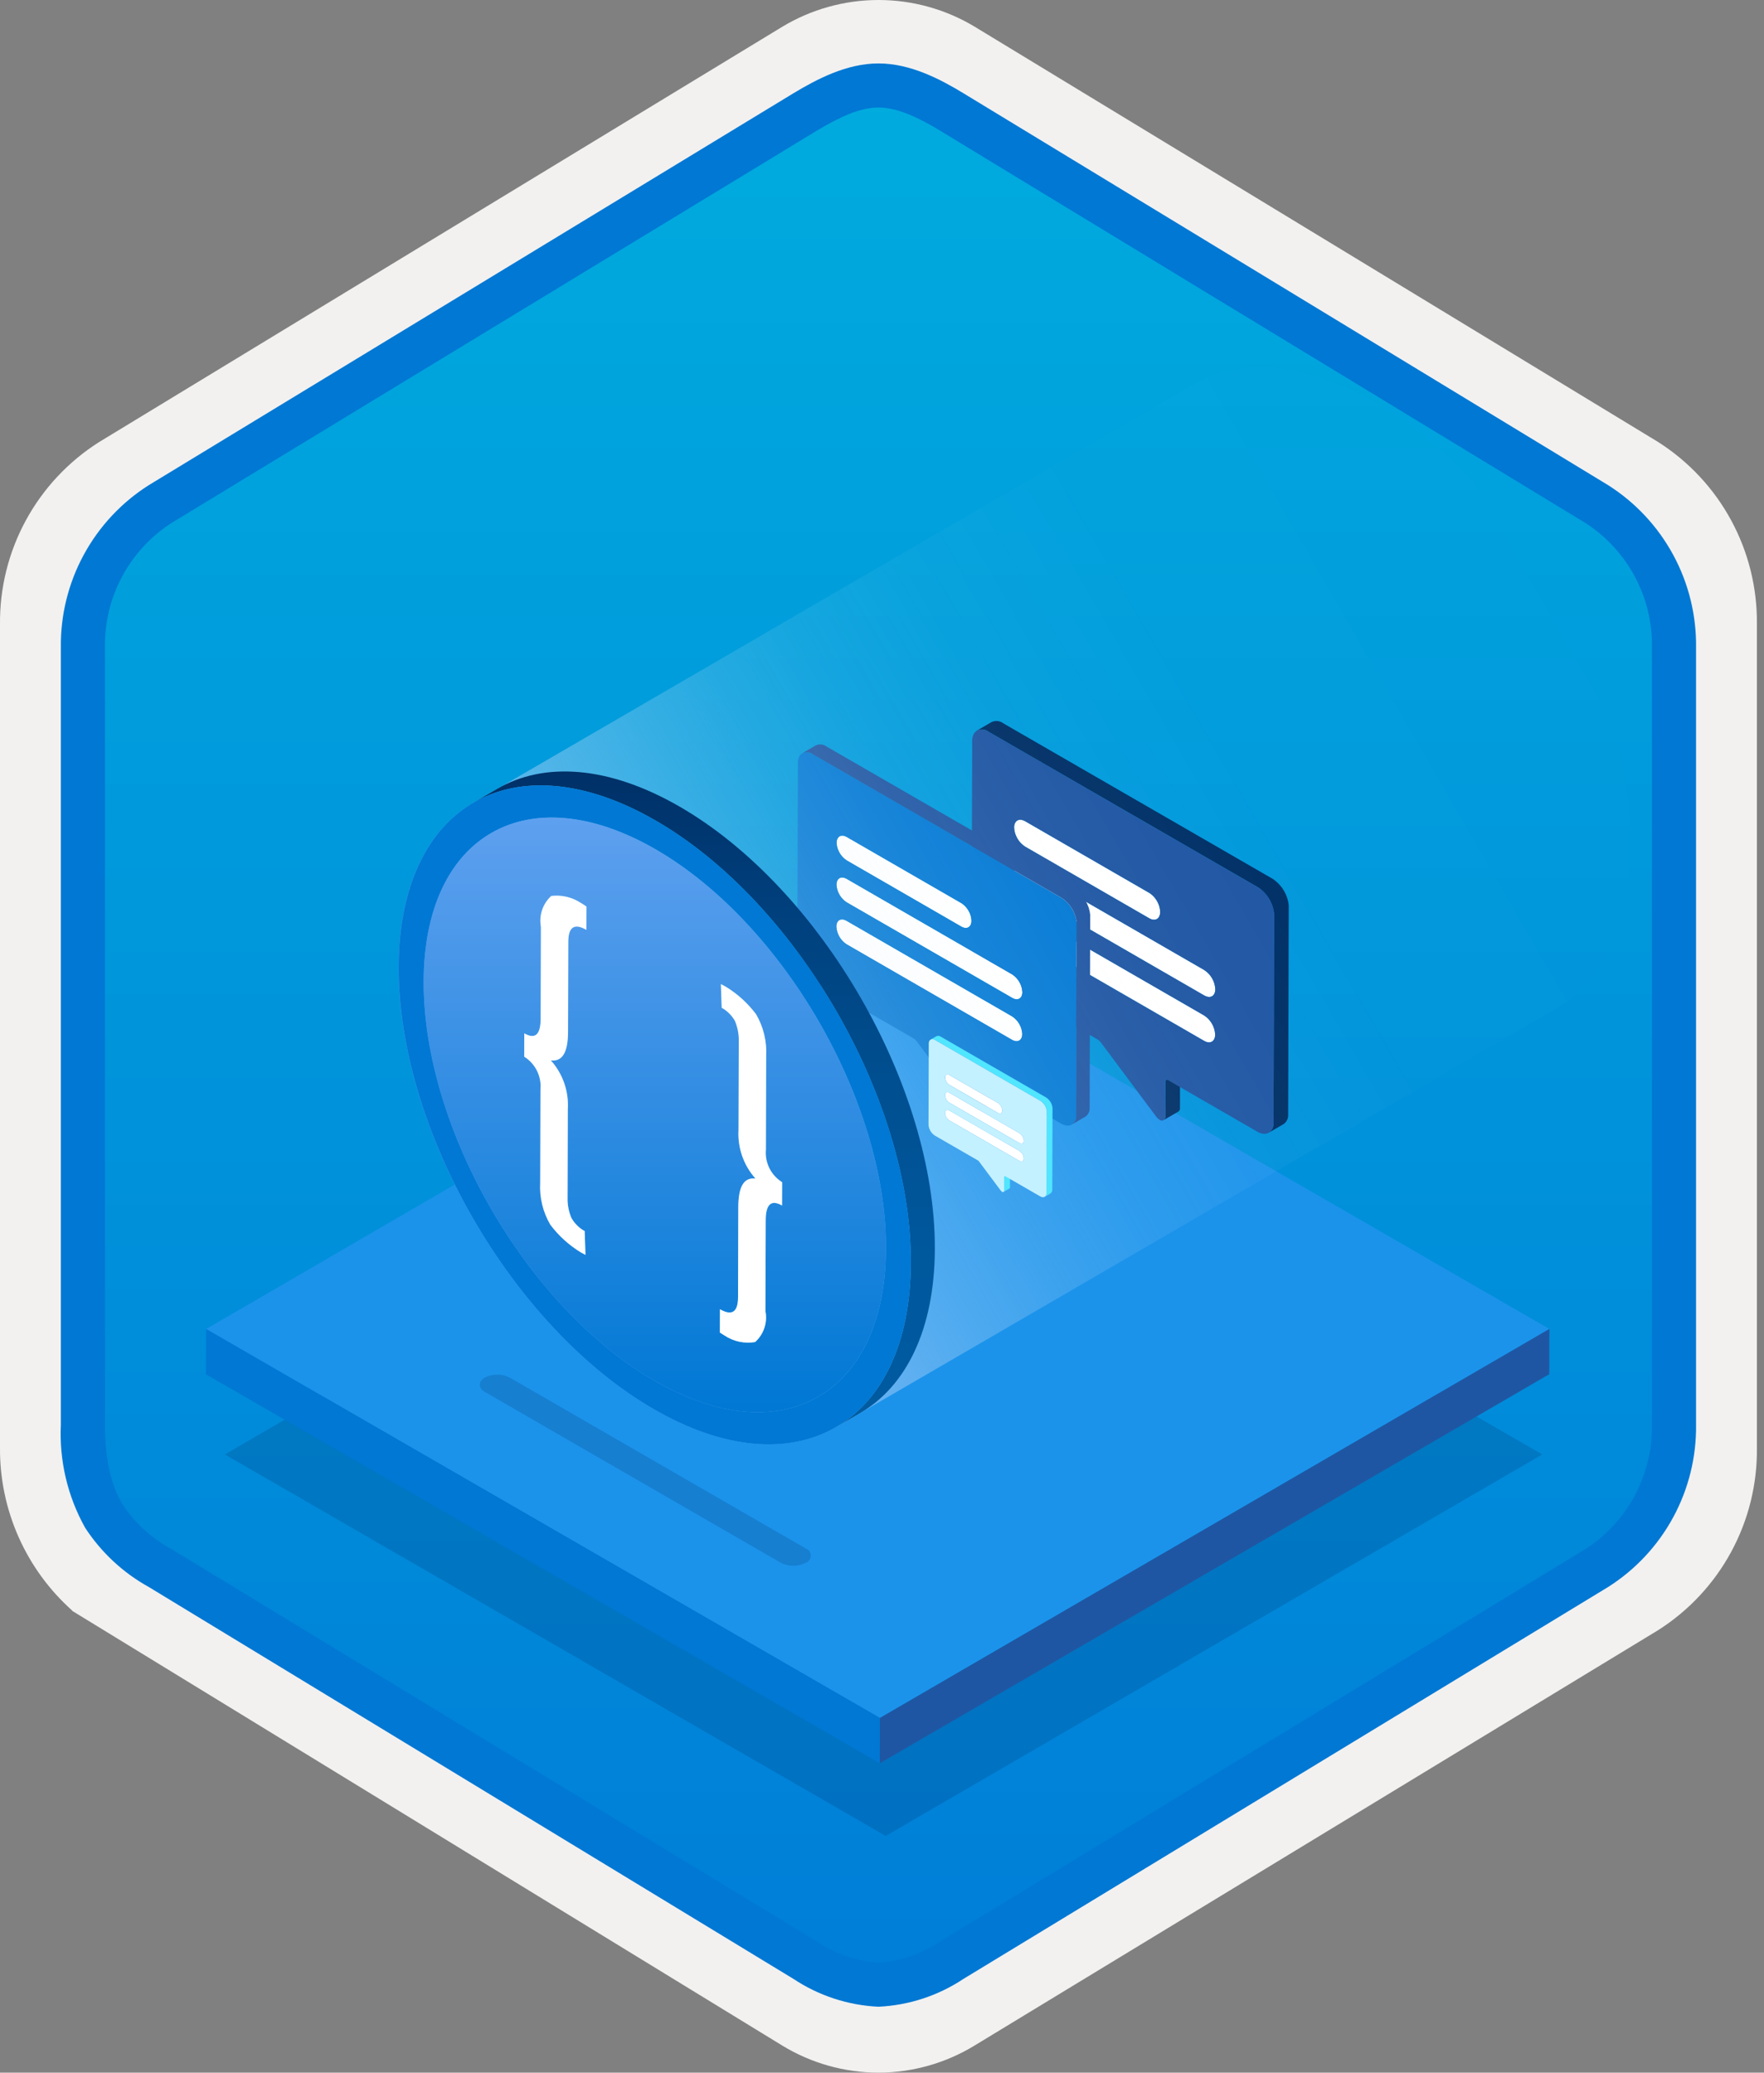 <svg width="160" height="188" viewBox="0 0 160 188" fill="none" xmlns="http://www.w3.org/2000/svg">
<rect x="0" y="0" width="160" height="188" fill="#808080" stroke="none"/>
<g clip-path="url(#clip0)">
<path d="M79.678 188C82.759 187.994 85.78 187.141 88.408 185.534L150.384 147.874C153.165 146.11 155.449 143.665 157.019 140.771C158.589 137.876 159.394 134.628 159.356 131.336V56.621C159.392 53.328 158.587 50.081 157.017 47.187C155.447 44.293 153.163 41.848 150.384 40.083L88.408 2.423C85.775 0.838 82.759 0 79.686 0C76.612 0 73.596 0.838 70.963 2.423L8.988 40.098C6.205 41.86 3.918 44.305 2.345 47.199C0.772 50.093 -0.035 53.342 4.1431e-06 56.636V131.336C-0.019 134.119 0.556 136.874 1.686 139.418C2.816 141.962 4.474 144.236 6.552 146.089V146.115L70.963 185.549C73.588 187.149 76.603 187.996 79.678 188V188ZM80.326 6.952C82.278 6.952 84.755 8.165 86.465 9.209L147.222 46.403C150.974 48.688 153.09 55.284 153.09 60.035L152.458 131.336C152.458 136.087 149.259 140.355 145.506 142.64L85.11 179.021C81.676 181.109 78.885 181.109 75.451 179.021L14.243 142.549C10.49 140.265 7.472 136.072 7.472 131.336V57.688C7.504 55.323 8.113 53.001 9.246 50.925C10.379 48.848 12.001 47.079 13.972 45.771L74.548 9.209C76.258 8.165 78.374 6.952 80.326 6.952Z" fill="#F2F1F0"/>
<path fill-rule="evenodd" clip-rule="evenodd" d="M87.576 10.532C85.206 9.058 82.47 8.277 79.678 8.277C76.887 8.277 74.151 9.058 71.78 10.532L15.645 44.863C13.119 46.475 11.047 48.705 9.625 51.343C8.203 53.98 7.479 56.937 7.52 59.933V128.036C7.48 131.032 8.206 133.989 9.627 136.626C11.049 139.263 13.121 141.493 15.645 143.106L71.78 177.437C74.151 178.911 76.887 179.692 79.678 179.692C82.47 179.692 85.206 178.911 87.576 177.437L143.711 143.106C146.236 141.494 148.307 139.263 149.729 136.626C151.151 133.989 151.877 131.032 151.837 128.036V59.933C151.875 56.938 151.149 53.982 149.727 51.345C148.305 48.708 146.234 46.477 143.711 44.863L87.576 10.532Z" fill="url(#paint0_linear)"/>
<path fill-rule="evenodd" clip-rule="evenodd" d="M79.678 9.754C81.362 9.754 83.244 10.62 85.311 11.878L143.777 47.42C145.668 48.633 147.218 50.31 148.278 52.291C149.339 54.273 149.875 56.492 149.837 58.739V129.217C149.875 131.464 149.339 133.683 148.278 135.664C147.218 137.645 145.668 139.322 143.777 140.535L85.312 176.077L85.311 176.078C83.641 177.217 81.696 177.888 79.678 178.021C77.661 177.888 75.716 177.217 74.046 176.078L74.045 176.077L15.582 140.537L15.58 140.536C13.792 139.572 12.267 138.185 11.138 136.496C10.161 134.893 9.52 132.678 9.52 129.217V58.739C9.482 56.492 10.018 54.273 11.079 52.292C12.139 50.311 13.688 48.634 15.58 47.42L74.037 11.883L74.041 11.881C76.124 10.628 77.985 9.754 79.678 9.754ZM87.391 8.461L145.855 44.002C148.333 45.572 150.368 47.751 151.765 50.331C153.162 52.91 153.876 55.805 153.837 58.739V129.217C153.876 132.151 153.162 135.045 151.765 137.625C150.368 140.205 148.333 142.384 145.855 143.954L87.39 179.495C85.096 181.02 82.43 181.893 79.678 182.021C76.926 181.893 74.261 181.02 71.967 179.495H71.966L13.502 143.953L13.499 143.952C11.164 142.659 9.181 140.814 7.723 138.578C6.128 135.725 5.365 132.482 5.52 129.217V58.739C5.481 55.805 6.194 52.91 7.592 50.331C8.989 47.751 11.024 45.572 13.502 44.002L71.967 8.46L71.975 8.455C74.066 7.198 76.773 5.754 79.678 5.754C82.564 5.754 85.282 7.177 87.391 8.461V8.461Z" fill="#0078D4"/>
<path opacity="0.2" d="M139.887 131.926L80.337 166.533L20.398 131.927L79.948 97.32L139.887 131.926Z" fill="#003067"/>
<path d="M140.532 120.545L79.81 155.833L18.698 120.55L79.42 85.262L140.532 120.545Z" fill="#1B93EB"/>
<path d="M140.532 120.543L140.52 124.649L79.798 159.937L79.81 155.831L140.532 120.543Z" fill="#1F56A3"/>
<path d="M79.81 155.834L79.798 159.94L18.686 124.657L18.698 120.551L79.81 155.834Z" fill="#0078D4"/>
<path d="M105.706 98.091L105.697 101.326C105.695 101.416 105.658 101.501 105.594 101.564C105.58 101.577 105.565 101.588 105.549 101.598L106.877 100.826C106.893 100.816 106.908 100.805 106.922 100.793C106.986 100.729 107.023 100.644 107.025 100.554L107.034 97.319C107.035 97.294 107.041 97.269 107.053 97.247C107.065 97.225 107.082 97.206 107.103 97.191L105.775 97.963C105.754 97.977 105.736 97.996 105.724 98.019C105.713 98.041 105.706 98.066 105.706 98.091Z" fill="#003067"/>
<path d="M115.411 79.697C115.377 79.678 115.344 79.66 115.31 79.643L91.101 65.666C91.064 65.641 91.027 65.618 90.991 65.597C90.84 65.488 90.663 65.421 90.478 65.403C90.293 65.385 90.106 65.417 89.938 65.495L88.61 66.267C88.778 66.189 88.965 66.157 89.15 66.175C89.335 66.193 89.512 66.26 89.662 66.369C89.699 66.39 89.736 66.413 89.773 66.438L113.982 80.415C114.015 80.431 114.049 80.45 114.082 80.469C114.495 80.738 114.842 81.096 115.099 81.517C115.355 81.938 115.515 82.41 115.566 82.901L115.512 101.925C115.513 102.086 115.475 102.245 115.4 102.387C115.325 102.53 115.216 102.652 115.083 102.742L116.411 101.97C116.545 101.88 116.653 101.758 116.728 101.616C116.803 101.473 116.841 101.314 116.84 101.153L116.894 82.129C116.843 81.639 116.684 81.166 116.427 80.745C116.17 80.325 115.823 79.966 115.411 79.697V79.697Z" fill="#003067"/>
<path d="M109.218 92.106C109.51 92.295 109.752 92.549 109.926 92.85C110.1 93.15 110.201 93.487 110.22 93.834C110.218 94.47 109.765 94.728 109.212 94.408L92.962 85.026C92.671 84.837 92.428 84.581 92.254 84.279C92.08 83.978 91.98 83.639 91.961 83.292C91.963 82.656 92.415 82.405 92.969 82.725L109.218 92.106Z" fill="white"/>
<path d="M104.236 80.986C104.527 81.174 104.768 81.428 104.942 81.728C105.115 82.028 105.214 82.364 105.232 82.71C105.23 83.346 104.783 83.607 104.23 83.288L92.986 76.796C92.694 76.606 92.451 76.35 92.278 76.049C92.103 75.747 92.003 75.409 91.984 75.062C91.986 74.426 92.439 74.174 92.992 74.494L104.236 80.986Z" fill="white"/>
<path d="M109.23 87.987C109.522 88.177 109.764 88.433 109.938 88.735C110.112 89.036 110.213 89.374 110.231 89.722C110.23 90.358 109.777 90.609 109.223 90.29L92.974 80.908C92.683 80.719 92.44 80.465 92.266 80.164C92.092 79.864 91.991 79.527 91.973 79.18C91.975 78.544 92.427 78.286 92.981 78.606L109.23 87.987Z" fill="white"/>
<path d="M114.082 80.47C114.049 80.45 114.015 80.432 113.982 80.415L89.773 66.439C89.736 66.414 89.699 66.391 89.662 66.37C88.897 65.928 88.246 66.23 88.18 67.091L88.126 86.115C88.177 86.605 88.337 87.078 88.593 87.499C88.85 87.919 89.197 88.278 89.61 88.547C89.643 88.566 89.677 88.585 89.71 88.601L99.619 94.322L99.781 94.464L104.848 101.253C104.931 101.378 105.041 101.483 105.169 101.562C105.214 101.604 105.27 101.632 105.331 101.643C105.392 101.653 105.454 101.645 105.511 101.62C105.567 101.595 105.615 101.554 105.648 101.502C105.681 101.45 105.698 101.39 105.697 101.328L105.706 98.093C105.718 97.956 105.827 97.905 105.972 97.99L113.919 102.578C113.953 102.6 113.986 102.621 114.019 102.64C114.789 103.084 115.446 102.784 115.512 101.926L115.565 82.902C115.515 82.412 115.355 81.939 115.099 81.518C114.842 81.097 114.495 80.739 114.082 80.47V80.47ZM92.216 74.464C92.257 74.431 92.303 74.405 92.353 74.387C92.418 74.364 92.488 74.353 92.557 74.356C92.587 74.357 92.617 74.36 92.647 74.365C92.663 74.367 92.678 74.37 92.694 74.374C92.751 74.387 92.807 74.405 92.861 74.429C92.906 74.448 92.95 74.47 92.992 74.494L104.236 80.986C104.399 81.083 104.546 81.206 104.67 81.349C104.699 81.382 104.727 81.416 104.755 81.451C104.782 81.486 104.808 81.522 104.834 81.559C105.077 81.895 105.215 82.296 105.232 82.71C105.23 83.167 104.999 83.431 104.664 83.424C104.51 83.416 104.361 83.369 104.23 83.288L92.986 76.796C92.652 76.585 92.384 76.284 92.212 75.928C92.202 75.908 92.192 75.888 92.183 75.867C92.059 75.616 91.991 75.341 91.984 75.062C91.976 74.951 91.992 74.84 92.032 74.736C92.072 74.633 92.135 74.54 92.216 74.464L92.216 74.464ZM109.212 94.411L92.962 85.029C92.671 84.84 92.428 84.584 92.254 84.282C92.08 83.981 91.98 83.643 91.961 83.295C91.963 82.659 92.415 82.408 92.969 82.728L109.218 92.109C109.51 92.298 109.752 92.552 109.926 92.853C110.1 93.153 110.201 93.49 110.22 93.837C110.218 94.473 109.765 94.731 109.212 94.411L109.212 94.411ZM109.223 90.291L92.974 80.909C92.683 80.721 92.44 80.466 92.266 80.166C92.092 79.866 91.991 79.528 91.973 79.182C91.974 78.546 92.427 78.288 92.981 78.608L109.23 87.989C109.522 88.179 109.764 88.435 109.938 88.737C110.112 89.038 110.213 89.376 110.231 89.724C110.23 90.359 109.777 90.611 109.223 90.291" fill="#1F56A3"/>
<path d="M91.796 92.189C92.065 92.363 92.289 92.599 92.45 92.876C92.611 93.153 92.704 93.464 92.721 93.784C92.719 94.372 92.301 94.61 91.79 94.315L76.786 85.652C76.517 85.477 76.293 85.24 76.132 84.962C75.971 84.684 75.879 84.371 75.861 84.05C75.863 83.463 76.281 83.231 76.792 83.526L91.796 92.189Z" fill="white"/>
<path d="M87.196 81.919C87.464 82.093 87.687 82.328 87.847 82.605C88.007 82.881 88.099 83.192 88.115 83.511C88.113 84.099 87.701 84.34 87.19 84.045L76.807 78.05C76.538 77.875 76.314 77.639 76.153 77.36C75.993 77.082 75.9 76.77 75.883 76.449C75.884 75.862 76.302 75.63 76.813 75.925L87.196 81.919Z" fill="white"/>
<path d="M91.807 88.383C92.076 88.559 92.3 88.795 92.461 89.073C92.622 89.352 92.714 89.664 92.732 89.985C92.73 90.572 92.312 90.804 91.801 90.509L76.797 81.846C76.528 81.672 76.303 81.437 76.143 81.159C75.982 80.882 75.889 80.571 75.872 80.251C75.874 79.664 76.292 79.425 76.803 79.72L91.807 88.383Z" fill="white"/>
<path d="M96.288 81.44C96.257 81.423 96.226 81.406 96.195 81.39L73.841 68.484C73.807 68.462 73.772 68.44 73.739 68.421C73.032 68.013 72.431 68.292 72.37 69.087L72.32 86.653C72.367 87.106 72.514 87.542 72.751 87.931C72.988 88.319 73.309 88.65 73.69 88.899C73.721 88.917 73.752 88.933 73.783 88.949L82.932 94.231L83.082 94.363L87.76 100.631C87.838 100.747 87.939 100.844 88.057 100.917C88.099 100.956 88.151 100.982 88.207 100.991C88.263 101.001 88.321 100.994 88.373 100.97C88.425 100.947 88.469 100.91 88.5 100.862C88.53 100.813 88.546 100.758 88.545 100.701L88.553 97.713C88.564 97.586 88.665 97.54 88.798 97.618L96.137 101.855C96.168 101.875 96.199 101.894 96.23 101.912C96.94 102.322 97.547 102.045 97.607 101.253L97.657 83.686C97.61 83.233 97.463 82.797 97.226 82.408C96.989 82.02 96.669 81.689 96.288 81.44ZM76.097 75.894C76.135 75.864 76.177 75.84 76.223 75.824C76.284 75.802 76.347 75.793 76.411 75.795C76.439 75.796 76.467 75.799 76.495 75.803L76.538 75.811C76.591 75.823 76.642 75.841 76.692 75.862C76.734 75.88 76.774 75.9 76.813 75.923L87.196 81.917C87.347 82.007 87.482 82.12 87.596 82.253C87.623 82.283 87.649 82.314 87.674 82.347C87.7 82.379 87.724 82.412 87.748 82.446C87.972 82.757 88.1 83.126 88.115 83.509C88.114 83.931 87.9 84.175 87.591 84.169C87.449 84.161 87.311 84.118 87.19 84.043L76.807 78.048C76.499 77.853 76.251 77.576 76.093 77.247L76.066 77.191C75.951 76.959 75.889 76.705 75.883 76.447C75.875 76.345 75.89 76.242 75.927 76.146C75.964 76.051 76.022 75.965 76.097 75.894V75.894ZM91.79 94.314L76.786 85.651C76.516 85.475 76.292 85.239 76.132 84.961C75.971 84.682 75.878 84.37 75.861 84.049C75.863 83.462 76.281 83.23 76.792 83.525L91.796 92.188C92.065 92.362 92.289 92.597 92.45 92.875C92.611 93.152 92.704 93.463 92.721 93.783C92.719 94.371 92.301 94.609 91.79 94.314V94.314ZM91.801 90.509L76.796 81.847C76.528 81.672 76.303 81.437 76.143 81.16C75.982 80.883 75.889 80.571 75.872 80.251C75.874 79.664 76.291 79.426 76.803 79.721L91.807 88.384C92.076 88.559 92.3 88.796 92.461 89.074C92.622 89.352 92.714 89.664 92.732 89.985C92.73 90.573 92.312 90.804 91.801 90.509" fill="#0078D4"/>
<path d="M88.553 97.713L88.545 100.701C88.543 100.784 88.508 100.862 88.45 100.921C88.437 100.932 88.423 100.943 88.408 100.951L89.635 100.239C89.649 100.23 89.663 100.22 89.676 100.208C89.735 100.15 89.769 100.071 89.771 99.988L89.78 97.001C89.78 96.977 89.786 96.954 89.797 96.934C89.808 96.913 89.823 96.896 89.843 96.883L88.616 97.596C88.597 97.609 88.581 97.626 88.57 97.647C88.559 97.667 88.553 97.69 88.553 97.713V97.713Z" fill="#1F56A3"/>
<path d="M97.514 80.726C97.483 80.709 97.452 80.692 97.421 80.676L75.067 67.77C75.033 67.748 74.999 67.727 74.965 67.707C74.826 67.606 74.663 67.544 74.492 67.528C74.321 67.511 74.149 67.541 73.993 67.613L72.767 68.326C72.922 68.254 73.094 68.224 73.265 68.241C73.436 68.257 73.6 68.319 73.739 68.42C73.772 68.439 73.807 68.46 73.841 68.483L96.195 81.389C96.226 81.405 96.257 81.421 96.288 81.439C96.669 81.688 96.989 82.019 97.226 82.407C97.463 82.796 97.61 83.232 97.657 83.685L97.607 101.252C97.609 101.4 97.573 101.547 97.504 101.678C97.435 101.81 97.335 101.923 97.212 102.006L98.438 101.293C98.561 101.21 98.662 101.097 98.731 100.966C98.8 100.834 98.835 100.687 98.834 100.539L98.884 82.972C98.837 82.519 98.69 82.083 98.453 81.695C98.216 81.306 97.895 80.975 97.514 80.726V80.726Z" fill="#1F56A3"/>
<path d="M42.97 72.797C38.776 75.209 36.171 80.366 36.15 87.713C36.108 102.458 46.482 120.414 59.313 127.822C65.752 131.539 71.621 131.879 75.841 129.439L141.116 91.505C145.285 89.082 147.871 83.931 147.892 76.608C147.934 61.864 137.561 43.908 124.739 36.505C118.28 32.776 112.426 32.429 108.2 34.885L42.97 72.797ZM38.417 89.01L38.417 89.011L38.417 89.01Z" fill="url(#paint1_linear)"/>
<path d="M61.64 73.162C55.185 69.435 49.337 69.09 45.114 71.545L42.938 72.809C47.161 70.355 53.009 70.699 59.465 74.426C72.296 81.835 82.659 99.796 82.618 114.529C82.597 121.857 80.01 127.014 75.838 129.438L78.014 128.174C82.186 125.749 84.773 120.592 84.793 113.265C84.835 98.532 74.472 80.57 61.64 73.162Z" fill="url(#paint2_linear)"/>
<path d="M59.465 74.428C72.296 81.836 82.66 99.797 82.618 114.53C82.576 129.275 72.145 135.231 59.313 127.822C46.482 120.414 36.118 102.453 36.16 87.708C36.202 72.975 46.633 67.019 59.465 74.428ZM59.321 125.218C70.901 131.903 80.323 126.534 80.361 113.227C80.399 99.921 71.037 83.718 59.457 77.032C47.877 70.347 38.465 75.711 38.427 89.017C38.389 102.323 47.741 118.532 59.321 125.218" fill="#0078D4"/>
<path d="M59.457 77.033C71.037 83.719 80.399 99.922 80.361 113.228C80.323 126.534 70.901 131.904 59.321 125.218C47.741 118.533 38.389 102.324 38.427 89.017C38.465 75.711 47.877 70.347 59.457 77.033ZM70.935 109.351L70.941 107.234C70.444 106.924 70.042 106.482 69.782 105.958C69.522 105.433 69.414 104.846 69.469 104.263L69.493 95.792C69.567 94.464 69.248 93.143 68.576 91.996C67.828 90.998 66.897 90.152 65.832 89.504C65.683 89.419 65.534 89.34 65.385 89.269L65.458 91.421C65.503 91.442 65.547 91.466 65.592 91.491C66.034 91.768 66.4 92.15 66.659 92.602C66.904 93.182 67.023 93.808 67.009 94.437L66.986 102.5C66.94 103.299 67.052 104.1 67.316 104.855C67.58 105.611 67.99 106.307 68.523 106.904C67.467 106.782 66.972 107.63 66.966 109.51L66.943 117.664C66.939 119.045 66.366 119.372 65.301 118.757L65.295 120.875C65.438 120.972 65.58 121.061 65.722 121.143C66.537 121.684 67.527 121.895 68.491 121.733C68.877 121.387 69.166 120.946 69.33 120.454C69.494 119.962 69.528 119.436 69.427 118.928L69.451 110.695C69.455 109.234 69.949 108.782 70.935 109.351L70.935 109.351ZM53.188 84.348L53.194 82.23C53.014 82.103 52.834 81.987 52.653 81.883C51.868 81.373 50.928 81.156 49.998 81.27C49.617 81.62 49.331 82.061 49.168 82.552C49.004 83.043 48.968 83.567 49.062 84.076L49.039 92.388C49.035 93.86 48.54 94.3 47.554 93.731L47.548 95.849C48.045 96.159 48.445 96.602 48.705 97.126C48.965 97.651 49.074 98.237 49.021 98.82L48.997 107.291C48.922 108.619 49.241 109.94 49.914 111.087C50.671 112.096 51.614 112.951 52.692 113.606C52.829 113.685 52.967 113.758 53.105 113.825L53.032 111.662C52.987 111.641 52.942 111.617 52.897 111.591C52.456 111.315 52.089 110.933 51.831 110.481C51.584 109.901 51.464 109.275 51.48 108.646L51.503 100.583C51.549 99.785 51.437 98.987 51.173 98.233C50.909 97.479 50.499 96.785 49.966 96.19C51.022 96.3 51.518 95.453 51.523 93.573L51.546 85.43C51.55 84.049 52.124 83.733 53.188 84.348" fill="url(#paint3_linear)"/>
<path d="M52.654 81.881C52.833 81.985 53.014 82.1 53.194 82.228L53.188 84.346C52.124 83.731 51.55 84.047 51.546 85.428L51.523 93.571C51.518 95.451 51.022 96.299 49.966 96.188C50.499 96.783 50.909 97.477 51.173 98.231C51.437 98.985 51.549 99.783 51.503 100.581L51.48 108.644C51.464 109.273 51.584 109.899 51.831 110.479C52.09 110.931 52.456 111.313 52.897 111.589C52.942 111.615 52.987 111.639 53.032 111.66L53.105 113.823C52.967 113.756 52.829 113.683 52.692 113.604C51.614 112.949 50.671 112.094 49.914 111.085C49.241 109.938 48.922 108.617 48.997 107.289L49.021 98.818C49.075 98.235 48.965 97.649 48.705 97.124C48.445 96.6 48.045 96.157 47.548 95.847L47.554 93.73C48.54 94.299 49.035 93.858 49.039 92.386L49.062 84.074C48.968 83.565 49.004 83.041 49.168 82.55C49.331 82.059 49.617 81.618 49.998 81.268C50.928 81.154 51.868 81.371 52.654 81.881V81.881Z" fill="white"/>
<path d="M65.832 89.501C66.897 90.149 67.828 90.995 68.576 91.993C69.248 93.14 69.567 94.461 69.493 95.789L69.469 104.26C69.414 104.843 69.522 105.43 69.782 105.955C70.042 106.479 70.444 106.921 70.941 107.231L70.935 109.348C69.949 108.779 69.455 109.231 69.451 110.692L69.427 118.925C69.528 119.433 69.494 119.959 69.33 120.451C69.166 120.943 68.877 121.384 68.491 121.73C67.527 121.892 66.537 121.681 65.722 121.14C65.58 121.058 65.438 120.969 65.295 120.872L65.301 118.754C66.366 119.369 66.939 119.042 66.943 117.661L66.966 109.507C66.972 107.627 67.467 106.779 68.523 106.901C67.99 106.304 67.58 105.608 67.316 104.852C67.052 104.096 66.94 103.296 66.986 102.497L67.009 94.434C67.023 93.805 66.904 93.179 66.659 92.599C66.4 92.146 66.034 91.765 65.592 91.488C65.547 91.463 65.503 91.439 65.458 91.418L65.385 89.266C65.534 89.337 65.683 89.415 65.832 89.501Z" fill="white"/>
<path d="M91.093 106.738L91.089 108.003C91.088 108.038 91.073 108.072 91.049 108.096L91.031 108.109L91.55 107.808L91.568 107.795C91.593 107.77 91.607 107.736 91.608 107.701L91.612 106.437C91.612 106.427 91.614 106.417 91.619 106.408C91.624 106.4 91.63 106.392 91.638 106.387L91.119 106.688C91.111 106.694 91.104 106.701 91.1 106.71C91.095 106.719 91.093 106.729 91.093 106.738V106.738Z" fill="#50E6FF"/>
<path d="M94.886 99.547L94.847 99.526L85.383 94.062C85.368 94.052 85.354 94.043 85.339 94.035C85.281 93.992 85.211 93.966 85.139 93.959C85.067 93.952 84.994 93.964 84.928 93.995L84.409 94.297C84.475 94.266 84.547 94.254 84.62 94.261C84.692 94.268 84.761 94.294 84.82 94.337C84.835 94.345 84.849 94.354 84.864 94.363L94.328 99.828C94.341 99.834 94.354 99.841 94.367 99.849C94.528 99.954 94.664 100.094 94.764 100.259C94.865 100.423 94.927 100.608 94.947 100.8L94.926 108.237C94.927 108.3 94.912 108.362 94.882 108.418C94.853 108.474 94.811 108.521 94.758 108.557L95.278 108.255C95.33 108.219 95.372 108.172 95.401 108.116C95.431 108.06 95.446 107.998 95.445 107.935L95.466 100.498C95.446 100.306 95.384 100.121 95.284 99.957C95.183 99.792 95.048 99.652 94.886 99.547Z" fill="#50E6FF"/>
<path d="M92.466 104.398C92.579 104.471 92.674 104.571 92.742 104.688C92.81 104.806 92.85 104.938 92.857 105.073C92.856 105.322 92.679 105.423 92.463 105.298L86.11 101.63C85.996 101.556 85.901 101.456 85.833 101.338C85.765 101.22 85.726 101.088 85.719 100.952C85.719 100.703 85.896 100.605 86.113 100.73L92.466 104.398Z" fill="white"/>
<path d="M90.518 100.049C90.631 100.123 90.726 100.222 90.793 100.339C90.861 100.457 90.9 100.588 90.907 100.723C90.906 100.972 90.732 101.074 90.515 100.949L86.119 98.411C86.005 98.337 85.91 98.237 85.843 98.119C85.775 98.001 85.735 97.869 85.728 97.733C85.729 97.484 85.906 97.386 86.122 97.511L90.518 100.049Z" fill="white"/>
<path d="M92.47 102.788C92.584 102.862 92.679 102.962 92.747 103.08C92.815 103.198 92.854 103.33 92.862 103.466C92.861 103.714 92.684 103.813 92.468 103.688L86.115 100.02C86.001 99.946 85.906 99.847 85.838 99.729C85.77 99.612 85.731 99.48 85.723 99.345C85.724 99.096 85.901 98.995 86.117 99.12L92.47 102.788Z" fill="white"/>
<path d="M94.367 99.849L94.328 99.828L84.863 94.364C84.849 94.354 84.834 94.345 84.82 94.337C84.521 94.164 84.266 94.282 84.241 94.619L84.22 102.056C84.239 102.248 84.302 102.433 84.402 102.597C84.502 102.762 84.638 102.902 84.799 103.007L84.839 103.028L88.713 105.265L88.776 105.32L90.757 107.974C90.79 108.023 90.832 108.064 90.882 108.095C90.9 108.112 90.922 108.123 90.946 108.127C90.969 108.131 90.994 108.128 91.016 108.118C91.038 108.108 91.057 108.092 91.07 108.072C91.083 108.051 91.089 108.028 91.089 108.004L91.092 106.739C91.097 106.685 91.139 106.665 91.196 106.699L94.303 108.492C94.316 108.501 94.329 108.509 94.343 108.517C94.643 108.69 94.9 108.573 94.926 108.237L94.947 100.8C94.927 100.608 94.865 100.423 94.764 100.259C94.664 100.094 94.528 99.954 94.367 99.849V99.849ZM85.819 97.501C85.835 97.488 85.853 97.478 85.872 97.471C85.897 97.462 85.925 97.458 85.952 97.459C85.963 97.459 85.975 97.46 85.987 97.462L86.005 97.466C86.028 97.471 86.049 97.478 86.071 97.487C86.088 97.495 86.105 97.503 86.122 97.513L90.518 100.051C90.581 100.089 90.639 100.137 90.687 100.193C90.699 100.206 90.71 100.219 90.72 100.233C90.731 100.246 90.741 100.261 90.751 100.275C90.846 100.406 90.9 100.563 90.907 100.725C90.906 100.904 90.816 101.007 90.685 101.004C90.625 101.001 90.566 100.983 90.515 100.951L86.119 98.413C85.989 98.33 85.884 98.213 85.817 98.074L85.805 98.05C85.757 97.952 85.73 97.844 85.728 97.735C85.724 97.692 85.731 97.648 85.746 97.608C85.762 97.567 85.787 97.531 85.819 97.501V97.501ZM92.463 105.299L86.11 101.632C85.996 101.557 85.901 101.457 85.833 101.34C85.765 101.222 85.726 101.09 85.719 100.954C85.719 100.705 85.896 100.607 86.113 100.732L92.465 104.4C92.579 104.473 92.674 104.573 92.742 104.69C92.81 104.808 92.85 104.939 92.857 105.075C92.856 105.324 92.679 105.424 92.463 105.299L92.463 105.299ZM92.467 103.689L86.115 100.021C86.001 99.947 85.906 99.848 85.838 99.73C85.77 99.613 85.731 99.481 85.723 99.346C85.724 99.097 85.901 98.996 86.117 99.121L92.47 102.789C92.584 102.863 92.679 102.963 92.747 103.081C92.815 103.199 92.854 103.331 92.861 103.467C92.861 103.716 92.684 103.814 92.467 103.689" fill="#C3F1FF"/>
<path opacity="0.2" d="M73.07 140.448C73.206 140.494 73.325 140.582 73.409 140.698C73.493 140.815 73.539 140.954 73.539 141.098C73.54 141.242 73.496 141.382 73.413 141.5C73.331 141.617 73.213 141.706 73.078 141.753C72.729 141.931 72.343 142.024 71.951 142.024C71.559 142.024 71.173 141.931 70.825 141.753L43.989 126.26C43.36 125.897 43.357 125.317 43.981 124.955C44.33 124.776 44.716 124.684 45.108 124.684C45.499 124.684 45.886 124.776 46.234 124.955L73.07 140.448Z" fill="#003067"/>
</g>
<defs>
<linearGradient id="paint0_linear" x1="79.678" y1="8.277" x2="79.678" y2="179.692" gradientUnits="userSpaceOnUse">
<stop stop-color="#00ABDE"/>
<stop offset="1" stop-color="#007ED8"/>
</linearGradient>
<linearGradient id="paint1_linear" x1="50.13" y1="106.359" x2="146.89" y2="50.467" gradientUnits="userSpaceOnUse">
<stop stop-color="#5EA0EF"/>
<stop offset="0.037" stop-color="#79B0F2" stop-opacity="0.834"/>
<stop offset="0.082" stop-color="#95C0F4" stop-opacity="0.661"/>
<stop offset="0.132" stop-color="#AECFF7" stop-opacity="0.502"/>
<stop offset="0.187" stop-color="#C4DCF9" stop-opacity="0.365"/>
<stop offset="0.248" stop-color="#D7E7FB" stop-opacity="0.25"/>
<stop offset="0.316" stop-color="#E6F0FC" stop-opacity="0.158"/>
<stop offset="0.396" stop-color="#F1F7FE" stop-opacity="0.086"/>
<stop offset="0.494" stop-color="#F9FCFE" stop-opacity="0.037"/>
<stop offset="0.631" stop-color="#FEFEFF" stop-opacity="0.01"/>
<stop offset="1" stop-color="white" stop-opacity="0"/>
</linearGradient>
<linearGradient id="paint2_linear" x1="63.866" y1="129.438" x2="63.866" y2="69.87" gradientUnits="userSpaceOnUse">
<stop stop-color="#005BA1"/>
<stop offset="0.26" stop-color="#00589D"/>
<stop offset="0.53" stop-color="#004F90"/>
<stop offset="0.8" stop-color="#003F7C"/>
<stop offset="1" stop-color="#003067"/>
</linearGradient>
<linearGradient id="paint3_linear" x1="59.394" y1="74.156" x2="59.394" y2="128.094" gradientUnits="userSpaceOnUse">
<stop stop-color="#5EA0EF"/>
<stop offset="1" stop-color="#0078D4"/>
</linearGradient>
<clipPath id="clip0">
<rect width="159.356" height="188" fill="white"/>
</clipPath>
</defs>
</svg>
